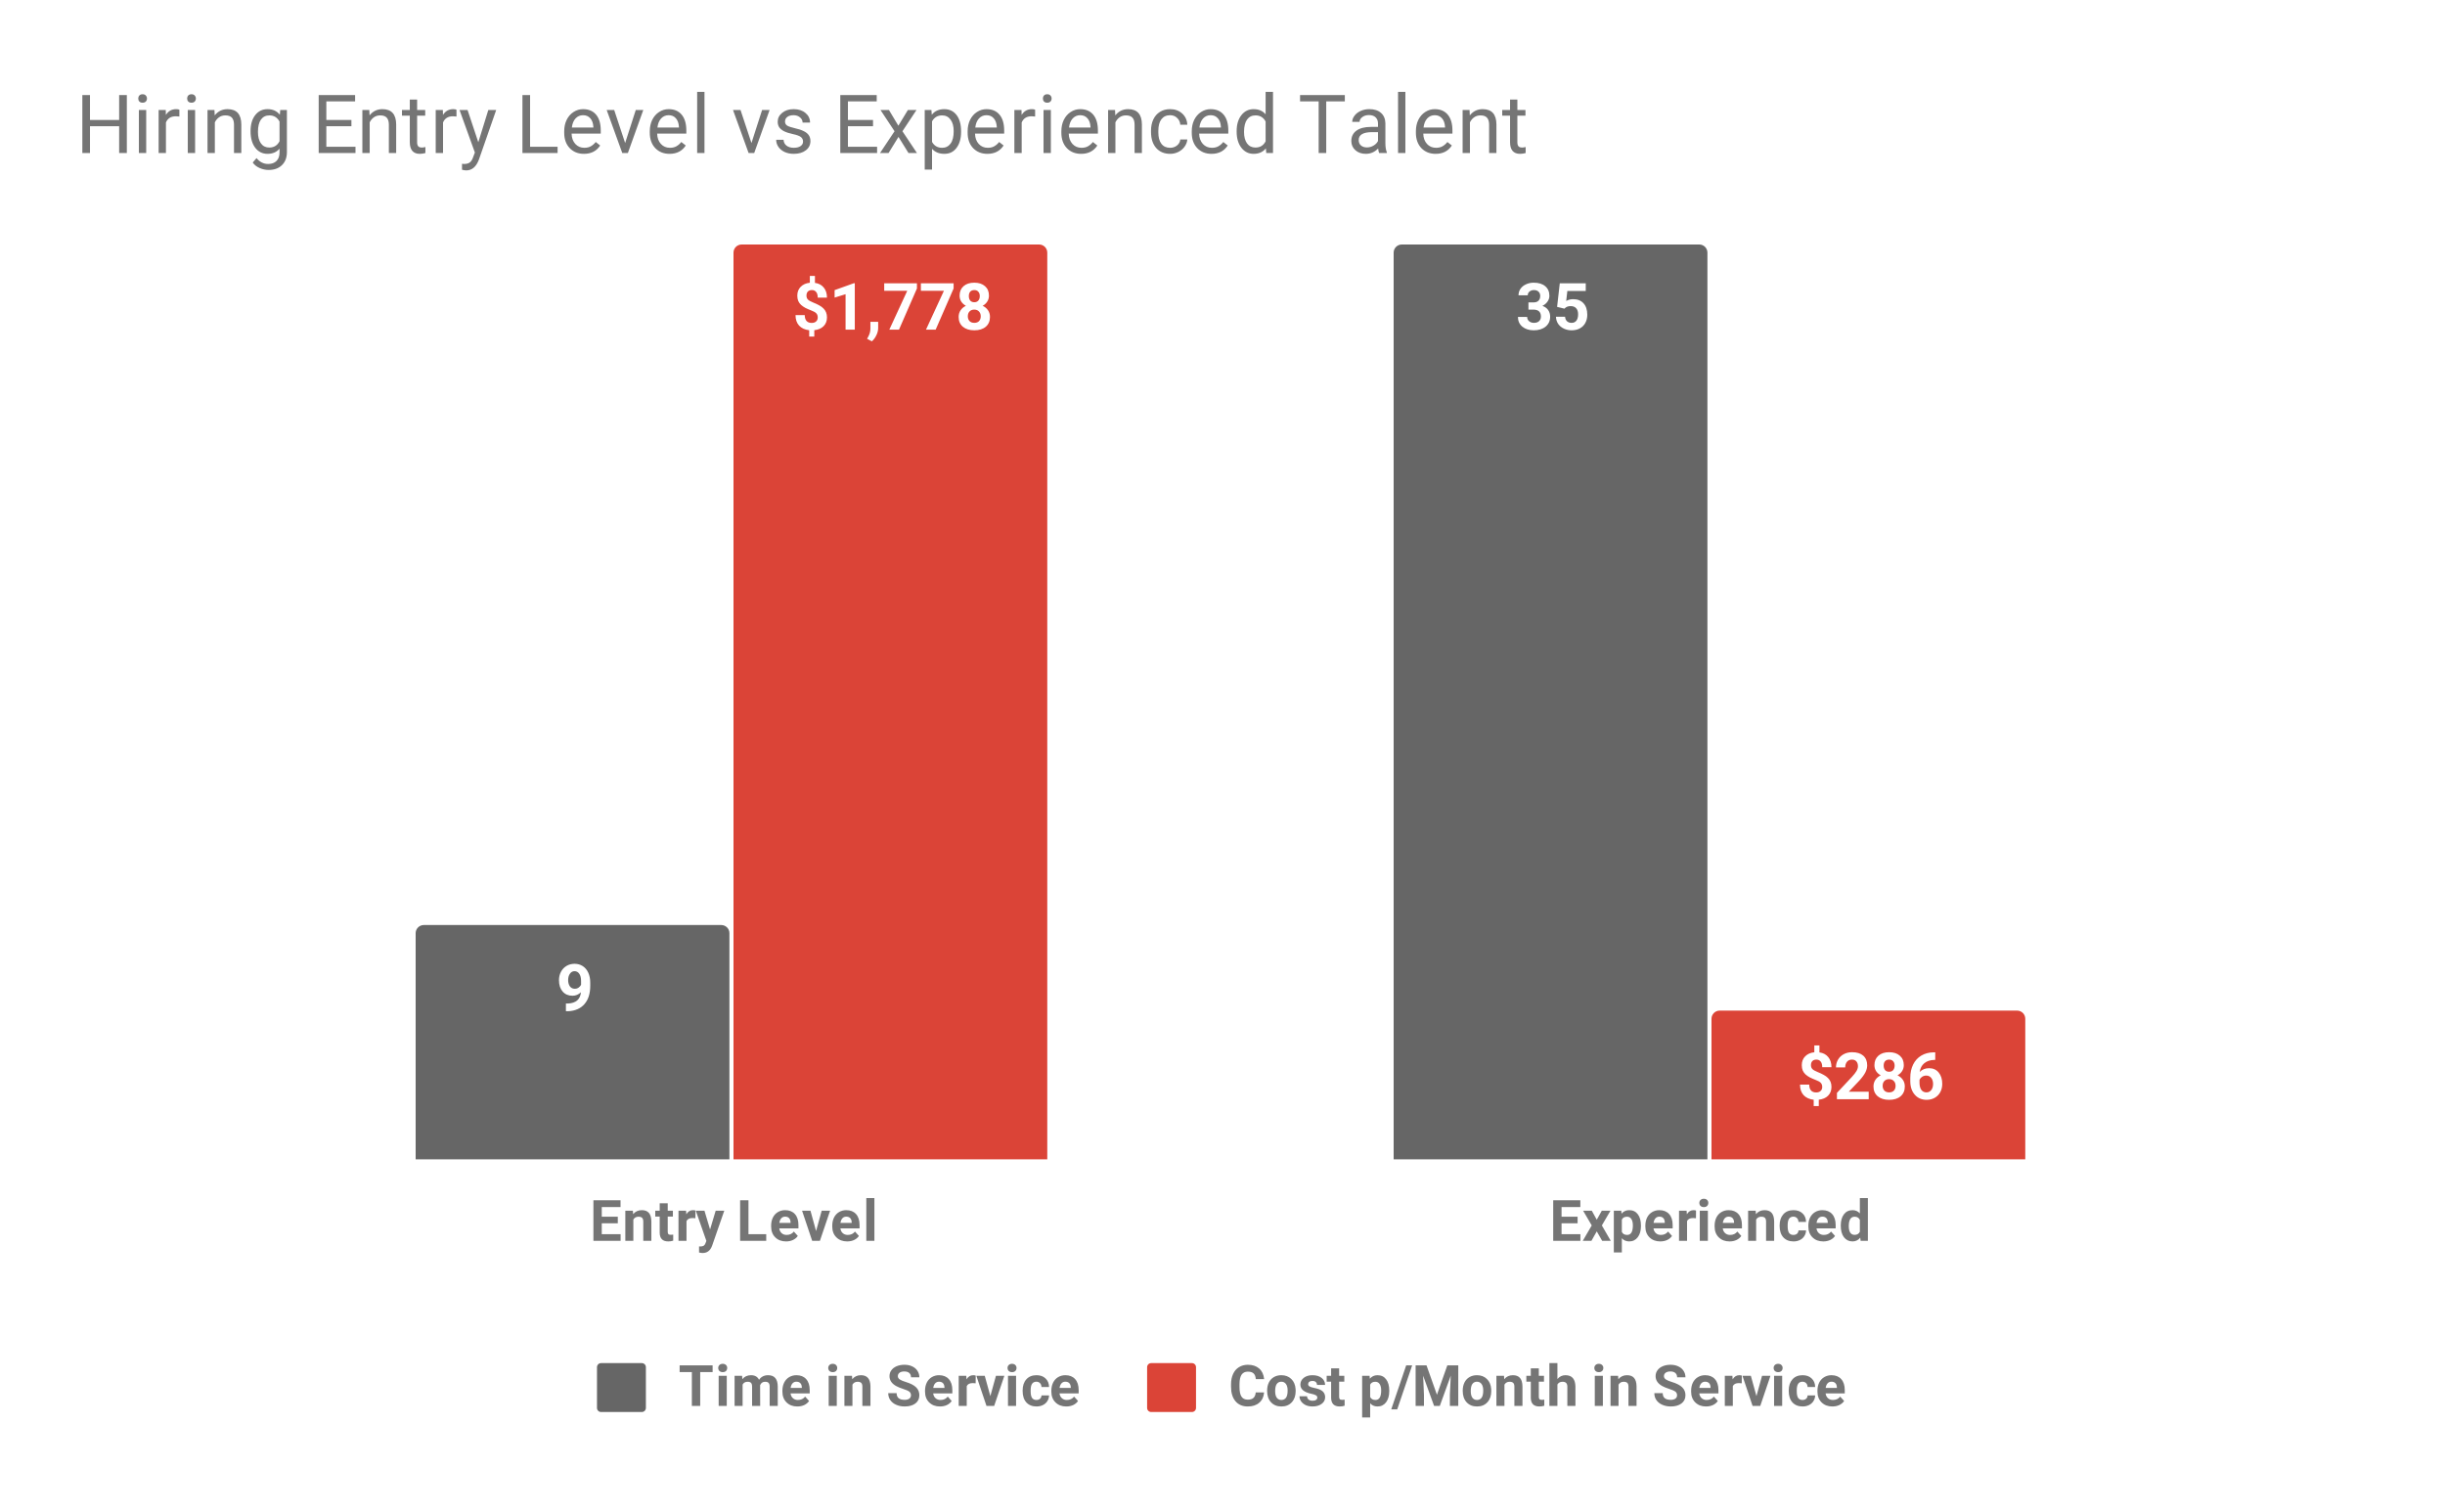 <svg version="1.1" viewBox="0.0 0.0 600.0 371.0" fill="none" stroke="none" stroke-linecap="square" stroke-miterlimit="10" width="600" height="371" xmlns:xlink="http://www.w3.org/1999/xlink" xmlns="http://www.w3.org/2000/svg"><path fill="#ffffff" d="M0 0L600.0 0L600.0 371.0L0 371.0L0 0Z" fill-rule="nonzero"/><clipPath id="id_0"><path d="M18.55 59.5L581.45 59.5L581.45 284.5L18.55 284.5L18.55 59.5Z" clip-rule="nonzero"/></clipPath><path stroke="#000000" stroke-width="0.0" stroke-linecap="butt" stroke-opacity="0.0" clip-path="url(#id_0)" d="M179.0 285.0L102.0 285.0L102.0 229.0C102.0 227.895 102.895 227.0 104.0 227.0L177.0 227.0C178.105 227.0 179.0 227.895 179.0 229.0Z" fill-rule="nonzero"/><path fill="#666666" clip-path="url(#id_0)" d="M179.0 285.0L102.0 285.0L102.0 229.0C102.0 227.895 102.895 227.0 104.0 227.0L177.0 227.0C178.105 227.0 179.0 227.895 179.0 229.0Z" fill-rule="nonzero"/><path stroke="#000000" stroke-width="0.0" stroke-linecap="butt" stroke-opacity="0.0" clip-path="url(#id_0)" d="M419.0 285.0L342.0 285.0L342.0 62.0C342.0 60.895 342.895 60.0 344.0 60.0L417.0 60.0C418.105 60.0 419.0 60.895 419.0 62.0Z" fill-rule="nonzero"/><path fill="#666666" clip-path="url(#id_0)" d="M419.0 285.0L342.0 285.0L342.0 62.0C342.0 60.895 342.895 60.0 344.0 60.0L417.0 60.0C418.105 60.0 419.0 60.895 419.0 62.0Z" fill-rule="nonzero"/><path stroke="#000000" stroke-width="0.0" stroke-linecap="butt" stroke-opacity="0.0" clip-path="url(#id_0)" d="M257.0 285.0L180.0 285.0L180.0 62.0C180.0 60.895 180.895 60.0 182.0 60.0L255.0 60.0C256.105 60.0 257.0 60.895 257.0 62.0Z" fill-rule="nonzero"/><path fill="#db4437" clip-path="url(#id_0)" d="M257.0 285.0L180.0 285.0L180.0 62.0C180.0 60.895 180.895 60.0 182.0 60.0L255.0 60.0C256.105 60.0 257.0 60.895 257.0 62.0Z" fill-rule="nonzero"/><path stroke="#000000" stroke-width="0.0" stroke-linecap="butt" stroke-opacity="0.0" clip-path="url(#id_0)" d="M497.0 285.0L420.0 285.0L420.0 250.0C420.0 248.895 420.895 248.0 422.0 248.0L495.0 248.0C496.105 248.0 497.0 248.895 497.0 250.0Z" fill-rule="nonzero"/><path fill="#db4437" clip-path="url(#id_0)" d="M497.0 285.0L420.0 285.0L420.0 250.0C420.0 248.895 420.895 248.0 422.0 248.0L495.0 248.0C496.105 248.0 497.0 248.895 497.0 250.0Z" fill-rule="nonzero"/><path stroke="#666666" stroke-width="3.0" stroke-linejoin="round" stroke-linecap="round" d="M142.562 243.496Q141.672 244.355 140.5 244.355Q138.984 244.355 138.078 243.324Q137.172 242.293 137.172 240.527Q137.172 239.418 137.656 238.48Q138.156 237.543 139.031 237.027Q139.906 236.512 141.0 236.512Q142.125 236.512 143.0 237.074Q143.875 237.637 144.359 238.699Q144.844 239.746 144.844 241.105L144.844 241.933Q144.844 244.777 143.422 246.402Q142.016 248.027 139.422 248.152L138.875 248.152L138.875 246.262L139.375 246.262Q142.312 246.121 142.562 243.496ZM141.047 242.637Q141.594 242.637 141.984 242.355Q142.391 242.074 142.594 241.668L142.594 240.746Q142.594 239.59 142.156 238.965Q141.719 238.324 140.984 238.324Q140.297 238.324 139.859 238.949Q139.422 239.574 139.422 240.512Q139.422 241.433 139.844 242.043Q140.281 242.637 141.047 242.637Z" fill-rule="nonzero"/><path fill="#ffffff" d="M142.562 243.496Q141.672 244.355 140.5 244.355Q138.984 244.355 138.078 243.324Q137.172 242.293 137.172 240.527Q137.172 239.418 137.656 238.48Q138.156 237.543 139.031 237.027Q139.906 236.512 141.0 236.512Q142.125 236.512 143.0 237.074Q143.875 237.637 144.359 238.699Q144.844 239.746 144.844 241.105L144.844 241.933Q144.844 244.777 143.422 246.402Q142.016 248.027 139.422 248.152L138.875 248.152L138.875 246.262L139.375 246.262Q142.312 246.121 142.562 243.496ZM141.047 242.637Q141.594 242.637 141.984 242.355Q142.391 242.074 142.594 241.668L142.594 240.746Q142.594 239.59 142.156 238.965Q141.719 238.324 140.984 238.324Q140.297 238.324 139.859 238.949Q139.422 239.574 139.422 240.512Q139.422 241.433 139.844 242.043Q140.281 242.637 141.047 242.637Z" fill-rule="nonzero"/><path stroke="#666666" stroke-width="3.0" stroke-linejoin="round" stroke-linecap="round" d="M375.078 74.213L376.281 74.213Q377.141 74.213 377.547 73.791Q377.969 73.353 377.969 72.634Q377.969 71.947 377.547 71.572Q377.141 71.181 376.422 71.181Q375.781 71.181 375.344 71.541Q374.906 71.9 374.906 72.463L372.641 72.463Q372.641 71.572 373.125 70.869Q373.609 70.166 374.469 69.775Q375.328 69.369 376.375 69.369Q378.172 69.369 379.188 70.228Q380.219 71.088 380.219 72.603Q380.219 73.384 379.734 74.041Q379.266 74.697 378.5 75.056Q379.453 75.4 379.922 76.088Q380.406 76.775 380.406 77.713Q380.406 79.228 379.297 80.15Q378.188 81.056 376.375 81.056Q374.672 81.056 373.578 80.166Q372.5 79.259 372.5 77.775L374.766 77.775Q374.766 78.416 375.234 78.822Q375.719 79.228 376.422 79.228Q377.234 79.228 377.688 78.806Q378.141 78.384 378.141 77.681Q378.141 75.978 376.266 75.978L375.078 75.978L375.078 74.213ZM382.109 75.306L382.766 69.525L389.141 69.525L389.141 71.4L384.625 71.4L384.344 73.853Q385.141 73.416 386.047 73.416Q387.672 73.416 388.594 74.431Q389.516 75.431 389.516 77.244Q389.516 78.353 389.047 79.228Q388.594 80.088 387.719 80.572Q386.859 81.056 385.672 81.056Q384.641 81.056 383.75 80.634Q382.875 80.213 382.359 79.463Q381.859 78.697 381.828 77.728L384.062 77.728Q384.125 78.447 384.547 78.838Q384.984 79.228 385.672 79.228Q386.438 79.228 386.844 78.681Q387.266 78.134 387.266 77.119Q387.266 76.15 386.781 75.634Q386.312 75.119 385.438 75.119Q384.625 75.119 384.125 75.541L383.906 75.744L382.109 75.306Z" fill-rule="nonzero"/><path fill="#ffffff" d="M375.078 74.213L376.281 74.213Q377.141 74.213 377.547 73.791Q377.969 73.353 377.969 72.634Q377.969 71.947 377.547 71.572Q377.141 71.181 376.422 71.181Q375.781 71.181 375.344 71.541Q374.906 71.9 374.906 72.463L372.641 72.463Q372.641 71.572 373.125 70.869Q373.609 70.166 374.469 69.775Q375.328 69.369 376.375 69.369Q378.172 69.369 379.188 70.228Q380.219 71.088 380.219 72.603Q380.219 73.384 379.734 74.041Q379.266 74.697 378.5 75.056Q379.453 75.4 379.922 76.088Q380.406 76.775 380.406 77.713Q380.406 79.228 379.297 80.15Q378.188 81.056 376.375 81.056Q374.672 81.056 373.578 80.166Q372.5 79.259 372.5 77.775L374.766 77.775Q374.766 78.416 375.234 78.822Q375.719 79.228 376.422 79.228Q377.234 79.228 377.688 78.806Q378.141 78.384 378.141 77.681Q378.141 75.978 376.266 75.978L375.078 75.978L375.078 74.213ZM382.109 75.306L382.766 69.525L389.141 69.525L389.141 71.4L384.625 71.4L384.344 73.853Q385.141 73.416 386.047 73.416Q387.672 73.416 388.594 74.431Q389.516 75.431 389.516 77.244Q389.516 78.353 389.047 79.228Q388.594 80.088 387.719 80.572Q386.859 81.056 385.672 81.056Q384.641 81.056 383.75 80.634Q382.875 80.213 382.359 79.463Q381.859 78.697 381.828 77.728L384.062 77.728Q384.125 78.447 384.547 78.838Q384.984 79.228 385.672 79.228Q386.438 79.228 386.844 78.681Q387.266 78.134 387.266 77.119Q387.266 76.15 386.781 75.634Q386.312 75.119 385.438 75.119Q384.625 75.119 384.125 75.541L383.906 75.744L382.109 75.306Z" fill-rule="nonzero"/><path stroke="#db4437" stroke-width="3.0" stroke-linejoin="round" stroke-linecap="round" d="M200.672 77.9Q200.672 77.259 200.312 76.884Q199.969 76.509 199.109 76.197Q198.266 75.869 197.641 75.556Q197.031 75.228 196.578 74.822Q196.141 74.416 195.891 73.869Q195.656 73.306 195.656 72.541Q195.656 71.213 196.5 70.369Q197.344 69.525 198.734 69.384L198.734 67.713L199.984 67.713L199.984 69.416Q201.375 69.603 202.156 70.572Q202.938 71.525 202.938 73.041L200.672 73.041Q200.672 72.103 200.281 71.65Q199.906 71.181 199.25 71.181Q198.609 71.181 198.25 71.541Q197.906 71.9 197.906 72.541Q197.906 73.134 198.25 73.494Q198.594 73.853 199.531 74.228Q200.469 74.603 201.062 74.947Q201.672 75.275 202.078 75.697Q202.5 76.103 202.719 76.65Q202.938 77.181 202.938 77.884Q202.938 79.213 202.109 80.041Q201.281 80.869 199.828 81.025L199.828 82.588L198.578 82.588L198.578 81.041Q196.984 80.853 196.094 79.9Q195.219 78.931 195.219 77.322L197.484 77.322Q197.484 78.259 197.922 78.759Q198.359 79.244 199.188 79.244Q199.875 79.244 200.266 78.884Q200.672 78.525 200.672 77.9ZM209.766 80.9L207.5 80.9L207.5 72.197L204.812 73.025L204.812 71.197L209.516 69.509L209.766 69.509L209.766 80.9ZM213.953 83.759L212.781 83.134L213.062 82.634Q213.578 81.681 213.594 80.728L213.594 78.978L215.5 78.978L215.5 80.541Q215.484 81.416 215.047 82.291Q214.625 83.181 213.953 83.759ZM225.016 70.791L220.609 80.9L218.234 80.9L222.641 71.353L216.984 71.353L216.984 69.525L225.016 69.525L225.016 70.791ZM234.016 70.791L229.609 80.9L227.234 80.9L231.641 71.353L225.984 71.353L225.984 69.525L234.016 69.525L234.016 70.791ZM242.688 72.541Q242.688 73.369 242.266 74.009Q241.859 74.65 241.141 75.041Q241.969 75.431 242.453 76.134Q242.938 76.838 242.938 77.775Q242.938 79.291 241.906 80.181Q240.875 81.056 239.094 81.056Q237.328 81.056 236.281 80.181Q235.25 79.291 235.25 77.775Q235.25 76.838 235.734 76.134Q236.219 75.431 237.031 75.041Q236.312 74.65 235.891 74.009Q235.484 73.369 235.484 72.541Q235.484 71.088 236.453 70.228Q237.422 69.369 239.094 69.369Q240.75 69.369 241.719 70.228Q242.688 71.072 242.688 72.541ZM240.672 77.619Q240.672 76.869 240.234 76.431Q239.812 75.978 239.078 75.978Q238.359 75.978 237.922 76.431Q237.5 76.869 237.5 77.619Q237.5 78.338 237.922 78.791Q238.344 79.228 239.094 79.228Q239.828 79.228 240.25 78.806Q240.672 78.369 240.672 77.619ZM240.438 72.65Q240.438 71.994 240.078 71.588Q239.734 71.181 239.094 71.181Q238.453 71.181 238.094 71.572Q237.75 71.963 237.75 72.65Q237.75 73.338 238.094 73.759Q238.453 74.166 239.094 74.166Q239.734 74.166 240.078 73.759Q240.438 73.338 240.438 72.65Z" fill-rule="nonzero"/><path fill="#ffffff" d="M200.672 77.9Q200.672 77.259 200.312 76.884Q199.969 76.509 199.109 76.197Q198.266 75.869 197.641 75.556Q197.031 75.228 196.578 74.822Q196.141 74.416 195.891 73.869Q195.656 73.306 195.656 72.541Q195.656 71.213 196.5 70.369Q197.344 69.525 198.734 69.384L198.734 67.713L199.984 67.713L199.984 69.416Q201.375 69.603 202.156 70.572Q202.938 71.525 202.938 73.041L200.672 73.041Q200.672 72.103 200.281 71.65Q199.906 71.181 199.25 71.181Q198.609 71.181 198.25 71.541Q197.906 71.9 197.906 72.541Q197.906 73.134 198.25 73.494Q198.594 73.853 199.531 74.228Q200.469 74.603 201.062 74.947Q201.672 75.275 202.078 75.697Q202.5 76.103 202.719 76.65Q202.938 77.181 202.938 77.884Q202.938 79.213 202.109 80.041Q201.281 80.869 199.828 81.025L199.828 82.588L198.578 82.588L198.578 81.041Q196.984 80.853 196.094 79.9Q195.219 78.931 195.219 77.322L197.484 77.322Q197.484 78.259 197.922 78.759Q198.359 79.244 199.188 79.244Q199.875 79.244 200.266 78.884Q200.672 78.525 200.672 77.9ZM209.766 80.9L207.5 80.9L207.5 72.197L204.812 73.025L204.812 71.197L209.516 69.509L209.766 69.509L209.766 80.9ZM213.953 83.759L212.781 83.134L213.062 82.634Q213.578 81.681 213.594 80.728L213.594 78.978L215.5 78.978L215.5 80.541Q215.484 81.416 215.047 82.291Q214.625 83.181 213.953 83.759ZM225.016 70.791L220.609 80.9L218.234 80.9L222.641 71.353L216.984 71.353L216.984 69.525L225.016 69.525L225.016 70.791ZM234.016 70.791L229.609 80.9L227.234 80.9L231.641 71.353L225.984 71.353L225.984 69.525L234.016 69.525L234.016 70.791ZM242.688 72.541Q242.688 73.369 242.266 74.009Q241.859 74.65 241.141 75.041Q241.969 75.431 242.453 76.134Q242.938 76.838 242.938 77.775Q242.938 79.291 241.906 80.181Q240.875 81.056 239.094 81.056Q237.328 81.056 236.281 80.181Q235.25 79.291 235.25 77.775Q235.25 76.838 235.734 76.134Q236.219 75.431 237.031 75.041Q236.312 74.65 235.891 74.009Q235.484 73.369 235.484 72.541Q235.484 71.088 236.453 70.228Q237.422 69.369 239.094 69.369Q240.75 69.369 241.719 70.228Q242.688 71.072 242.688 72.541ZM240.672 77.619Q240.672 76.869 240.234 76.431Q239.812 75.978 239.078 75.978Q238.359 75.978 237.922 76.431Q237.5 76.869 237.5 77.619Q237.5 78.338 237.922 78.791Q238.344 79.228 239.094 79.228Q239.828 79.228 240.25 78.806Q240.672 78.369 240.672 77.619ZM240.438 72.65Q240.438 71.994 240.078 71.588Q239.734 71.181 239.094 71.181Q238.453 71.181 238.094 71.572Q237.75 71.963 237.75 72.65Q237.75 73.338 238.094 73.759Q238.453 74.166 239.094 74.166Q239.734 74.166 240.078 73.759Q240.438 73.338 240.438 72.65Z" fill-rule="nonzero"/><path stroke="#db4437" stroke-width="3.0" stroke-linejoin="round" stroke-linecap="round" d="M447.172 266.739Q447.172 266.099 446.812 265.724Q446.469 265.349 445.609 265.036Q444.766 264.708 444.141 264.396Q443.531 264.067 443.078 263.661Q442.641 263.255 442.391 262.708Q442.156 262.146 442.156 261.38Q442.156 260.052 443.0 259.208Q443.844 258.364 445.234 258.224L445.234 256.552L446.484 256.552L446.484 258.255Q447.875 258.442 448.656 259.411Q449.438 260.364 449.438 261.88L447.172 261.88Q447.172 260.942 446.781 260.489Q446.406 260.021 445.75 260.021Q445.109 260.021 444.75 260.38Q444.406 260.739 444.406 261.38Q444.406 261.974 444.75 262.333Q445.094 262.692 446.031 263.067Q446.969 263.442 447.562 263.786Q448.172 264.114 448.578 264.536Q449.0 264.942 449.219 265.489Q449.438 266.021 449.438 266.724Q449.438 268.052 448.609 268.88Q447.781 269.708 446.328 269.864L446.328 271.427L445.078 271.427L445.078 269.88Q443.484 269.692 442.594 268.739Q441.719 267.771 441.719 266.161L443.984 266.161Q443.984 267.099 444.422 267.599Q444.859 268.083 445.688 268.083Q446.375 268.083 446.766 267.724Q447.172 267.364 447.172 266.739ZM458.578 269.739L450.781 269.739L450.781 268.192L454.453 264.271Q455.219 263.442 455.578 262.833Q455.938 262.208 455.938 261.646Q455.938 260.896 455.547 260.458Q455.172 260.021 454.469 260.021Q453.703 260.021 453.25 260.552Q452.812 261.083 452.812 261.942L450.547 261.942Q450.547 260.896 451.047 260.036Q451.547 259.177 452.453 258.692Q453.359 258.208 454.5 258.208Q456.266 258.208 457.234 259.052Q458.203 259.896 458.203 261.427Q458.203 262.271 457.766 263.146Q457.328 264.021 456.266 265.192L453.688 267.911L458.578 267.911L458.578 269.739ZM467.188 261.38Q467.188 262.208 466.766 262.849Q466.359 263.489 465.641 263.88Q466.469 264.271 466.953 264.974Q467.438 265.677 467.438 266.614Q467.438 268.13 466.406 269.021Q465.375 269.896 463.594 269.896Q461.828 269.896 460.781 269.021Q459.75 268.13 459.75 266.614Q459.75 265.677 460.234 264.974Q460.719 264.271 461.531 263.88Q460.812 263.489 460.391 262.849Q459.984 262.208 459.984 261.38Q459.984 259.927 460.953 259.067Q461.922 258.208 463.594 258.208Q465.25 258.208 466.219 259.067Q467.188 259.911 467.188 261.38ZM465.172 266.458Q465.172 265.708 464.734 265.271Q464.312 264.817 463.578 264.817Q462.859 264.817 462.422 265.271Q462.0 265.708 462.0 266.458Q462.0 267.177 462.422 267.63Q462.844 268.067 463.594 268.067Q464.328 268.067 464.75 267.646Q465.172 267.208 465.172 266.458ZM464.938 261.489Q464.938 260.833 464.578 260.427Q464.234 260.021 463.594 260.021Q462.953 260.021 462.594 260.411Q462.25 260.802 462.25 261.489Q462.25 262.177 462.594 262.599Q462.953 263.005 463.594 263.005Q464.234 263.005 464.578 262.599Q464.938 262.177 464.938 261.489ZM474.906 258.239L474.906 260.099L474.688 260.099Q473.156 260.13 472.219 260.911Q471.281 261.677 471.094 263.052Q472.0 262.13 473.391 262.13Q474.875 262.13 475.75 263.192Q476.625 264.255 476.625 265.989Q476.625 267.099 476.141 268.005Q475.656 268.896 474.781 269.396Q473.906 269.896 472.797 269.896Q471.0 269.896 469.891 268.646Q468.781 267.396 468.781 265.302L468.781 264.489Q468.781 262.646 469.484 261.224Q470.188 259.802 471.484 259.036Q472.797 258.255 474.531 258.239L474.906 258.239ZM472.703 263.942Q472.156 263.942 471.703 264.224Q471.266 264.505 471.047 264.974L471.047 265.661Q471.047 266.802 471.484 267.442Q471.938 268.067 472.75 268.067Q473.469 268.067 473.922 267.505Q474.375 266.927 474.375 266.005Q474.375 265.083 473.922 264.521Q473.469 263.942 472.703 263.942Z" fill-rule="nonzero"/><path fill="#ffffff" d="M447.172 266.739Q447.172 266.099 446.812 265.724Q446.469 265.349 445.609 265.036Q444.766 264.708 444.141 264.396Q443.531 264.067 443.078 263.661Q442.641 263.255 442.391 262.708Q442.156 262.146 442.156 261.38Q442.156 260.052 443.0 259.208Q443.844 258.364 445.234 258.224L445.234 256.552L446.484 256.552L446.484 258.255Q447.875 258.442 448.656 259.411Q449.438 260.364 449.438 261.88L447.172 261.88Q447.172 260.942 446.781 260.489Q446.406 260.021 445.75 260.021Q445.109 260.021 444.75 260.38Q444.406 260.739 444.406 261.38Q444.406 261.974 444.75 262.333Q445.094 262.692 446.031 263.067Q446.969 263.442 447.562 263.786Q448.172 264.114 448.578 264.536Q449.0 264.942 449.219 265.489Q449.438 266.021 449.438 266.724Q449.438 268.052 448.609 268.88Q447.781 269.708 446.328 269.864L446.328 271.427L445.078 271.427L445.078 269.88Q443.484 269.692 442.594 268.739Q441.719 267.771 441.719 266.161L443.984 266.161Q443.984 267.099 444.422 267.599Q444.859 268.083 445.688 268.083Q446.375 268.083 446.766 267.724Q447.172 267.364 447.172 266.739ZM458.578 269.739L450.781 269.739L450.781 268.192L454.453 264.271Q455.219 263.442 455.578 262.833Q455.938 262.208 455.938 261.646Q455.938 260.896 455.547 260.458Q455.172 260.021 454.469 260.021Q453.703 260.021 453.25 260.552Q452.812 261.083 452.812 261.942L450.547 261.942Q450.547 260.896 451.047 260.036Q451.547 259.177 452.453 258.692Q453.359 258.208 454.5 258.208Q456.266 258.208 457.234 259.052Q458.203 259.896 458.203 261.427Q458.203 262.271 457.766 263.146Q457.328 264.021 456.266 265.192L453.688 267.911L458.578 267.911L458.578 269.739ZM467.188 261.38Q467.188 262.208 466.766 262.849Q466.359 263.489 465.641 263.88Q466.469 264.271 466.953 264.974Q467.438 265.677 467.438 266.614Q467.438 268.13 466.406 269.021Q465.375 269.896 463.594 269.896Q461.828 269.896 460.781 269.021Q459.75 268.13 459.75 266.614Q459.75 265.677 460.234 264.974Q460.719 264.271 461.531 263.88Q460.812 263.489 460.391 262.849Q459.984 262.208 459.984 261.38Q459.984 259.927 460.953 259.067Q461.922 258.208 463.594 258.208Q465.25 258.208 466.219 259.067Q467.188 259.911 467.188 261.38ZM465.172 266.458Q465.172 265.708 464.734 265.271Q464.312 264.817 463.578 264.817Q462.859 264.817 462.422 265.271Q462.0 265.708 462.0 266.458Q462.0 267.177 462.422 267.63Q462.844 268.067 463.594 268.067Q464.328 268.067 464.75 267.646Q465.172 267.208 465.172 266.458ZM464.938 261.489Q464.938 260.833 464.578 260.427Q464.234 260.021 463.594 260.021Q462.953 260.021 462.594 260.411Q462.25 260.802 462.25 261.489Q462.25 262.177 462.594 262.599Q462.953 263.005 463.594 263.005Q464.234 263.005 464.578 262.599Q464.938 262.177 464.938 261.489ZM474.906 258.239L474.906 260.099L474.688 260.099Q473.156 260.13 472.219 260.911Q471.281 261.677 471.094 263.052Q472.0 262.13 473.391 262.13Q474.875 262.13 475.75 263.192Q476.625 264.255 476.625 265.989Q476.625 267.099 476.141 268.005Q475.656 268.896 474.781 269.396Q473.906 269.896 472.797 269.896Q471.0 269.896 469.891 268.646Q468.781 267.396 468.781 265.302L468.781 264.489Q468.781 262.646 469.484 261.224Q470.188 259.802 471.484 259.036Q472.797 258.255 474.531 258.239L474.906 258.239ZM472.703 263.942Q472.156 263.942 471.703 264.224Q471.266 264.505 471.047 264.974L471.047 265.661Q471.047 266.802 471.484 267.442Q471.938 268.067 472.75 268.067Q473.469 268.067 473.922 267.505Q474.375 266.927 474.375 266.005Q474.375 265.083 473.922 264.521Q473.469 263.942 472.703 263.942Z" fill-rule="nonzero"/><path fill="#757575" d="M151.609 300.188L147.672 300.188L147.672 302.859L152.297 302.859L152.297 304.5L145.625 304.5L145.625 294.547L152.281 294.547L152.281 296.203L147.672 296.203L147.672 298.578L151.609 298.578L151.609 300.188ZM155.312 297.109L155.375 297.953Q156.172 296.969 157.5 296.969Q158.672 296.969 159.25 297.656Q159.828 298.344 159.843 299.719L159.843 304.5L157.859 304.5L157.859 299.766Q157.859 299.141 157.578 298.859Q157.312 298.578 156.672 298.578Q155.843 298.578 155.422 299.281L155.422 304.5L153.453 304.5L153.453 297.109L155.312 297.109ZM163.859 295.281L163.859 297.109L165.125 297.109L165.125 298.547L163.859 298.547L163.859 302.25Q163.859 302.656 164.015 302.844Q164.172 303.016 164.625 303.016Q164.953 303.016 165.203 302.969L165.203 304.453Q164.625 304.641 164 304.641Q161.922 304.641 161.89 302.531L161.89 298.547L160.797 298.547L160.797 297.109L161.89 297.109L161.89 295.281L163.859 295.281ZM170.656 298.953Q170.25 298.906 169.937 298.906Q168.812 298.906 168.468 299.656L168.468 304.5L166.5 304.5L166.5 297.109L168.359 297.109L168.422 297.984Q169.015 296.969 170.062 296.969Q170.39 296.969 170.672 297.062L170.656 298.953ZM174.25 301.703L175.625 297.109L177.734 297.109L174.765 305.656L174.609 306.031Q173.937 307.484 172.422 307.484Q171.984 307.484 171.547 307.359L171.547 305.859L171.843 305.875Q172.406 305.875 172.672 305.703Q172.953 305.531 173.109 305.125L173.343 304.516L170.75 297.109L172.875 297.109L174.25 301.703ZM183.672 302.859L188.031 302.859L188.031 304.5L181.625 304.5L181.625 294.547L183.672 294.547L183.672 302.859ZM192.89 304.641Q191.265 304.641 190.25 303.641Q189.234 302.641 189.234 300.984L189.234 300.781Q189.234 299.672 189.656 298.797Q190.093 297.922 190.875 297.453Q191.672 296.969 192.672 296.969Q194.203 296.969 195.062 297.922Q195.937 298.875 195.937 300.641L195.937 301.438L191.234 301.438Q191.328 302.172 191.812 302.609Q192.297 303.047 193.031 303.047Q194.172 303.047 194.812 302.219L195.781 303.297Q195.343 303.938 194.578 304.297Q193.828 304.641 192.89 304.641ZM192.672 298.562Q192.078 298.562 191.718 298.969Q191.359 299.359 191.25 300.094L194 300.094L194 299.938Q193.984 299.281 193.64 298.922Q193.297 298.562 192.672 298.562ZM200.265 302.094L201.64 297.109L203.703 297.109L201.203 304.5L199.312 304.5L196.828 297.109L198.89 297.109L200.265 302.094ZM207.89 304.641Q206.265 304.641 205.25 303.641Q204.234 302.641 204.234 300.984L204.234 300.781Q204.234 299.672 204.656 298.797Q205.093 297.922 205.875 297.453Q206.672 296.969 207.672 296.969Q209.203 296.969 210.062 297.922Q210.937 298.875 210.937 300.641L210.937 301.438L206.234 301.438Q206.328 302.172 206.812 302.609Q207.297 303.047 208.031 303.047Q209.172 303.047 209.812 302.219L210.781 303.297Q210.343 303.938 209.578 304.297Q208.828 304.641 207.89 304.641ZM207.672 298.562Q207.078 298.562 206.718 298.969Q206.359 299.359 206.25 300.094L209 300.094L209 299.938Q208.984 299.281 208.64 298.922Q208.297 298.562 207.672 298.562ZM214.578 304.5L212.593 304.5L212.593 294.0L214.578 294.0L214.578 304.5Z" fill-rule="nonzero"/><path fill="#757575" d="M387.141 300.188L383.203 300.188L383.203 302.859L387.828 302.859L387.828 304.5L381.157 304.5L381.157 294.547L387.813 294.547L387.813 296.203L383.203 296.203L383.203 298.578L387.141 298.578L387.141 300.188ZM391.844 299.312L393.078 297.109L395.203 297.109L393.094 300.719L395.282 304.5L393.172 304.5L391.844 302.172L390.532 304.5L388.407 304.5L390.61 300.719L388.5 297.109L390.625 297.109L391.844 299.312ZM402.688 300.875Q402.688 302.578 401.907 303.609Q401.125 304.641 399.813 304.641Q398.688 304.641 398 303.859L398 307.344L396.032 307.344L396.032 297.109L397.86 297.109L397.922 297.828Q398.641 296.969 399.797 296.969Q401.172 296.969 401.922 297.984Q402.688 298.984 402.688 300.766L402.688 300.875ZM400.703 300.719Q400.703 299.688 400.328 299.141Q399.969 298.578 399.282 298.578Q398.344 298.578 398 299.281L398 302.312Q398.36 303.047 399.297 303.047Q400.703 303.047 400.703 300.719ZM407.422 304.641Q405.797 304.641 404.782 303.641Q403.766 302.641 403.766 300.984L403.766 300.781Q403.766 299.672 404.188 298.797Q404.625 297.922 405.407 297.453Q406.203 296.969 407.203 296.969Q408.735 296.969 409.594 297.922Q410.469 298.875 410.469 300.641L410.469 301.438L405.766 301.438Q405.86 302.172 406.344 302.609Q406.828 303.047 407.563 303.047Q408.703 303.047 409.344 302.219L410.313 303.297Q409.875 303.938 409.11 304.297Q408.36 304.641 407.422 304.641ZM407.203 298.562Q406.61 298.562 406.25 298.969Q405.891 299.359 405.782 300.094L408.532 300.094L408.532 299.938Q408.516 299.281 408.172 298.922Q407.828 298.562 407.203 298.562ZM416.188 298.953Q415.782 298.906 415.469 298.906Q414.344 298.906 414 299.656L414 304.5L412.032 304.5L412.032 297.109L413.891 297.109L413.953 297.984Q414.547 296.969 415.594 296.969Q415.922 296.969 416.203 297.062L416.188 298.953ZM419.11 304.5L417.125 304.5L417.125 297.109L419.11 297.109L419.11 304.5ZM417.016 295.188Q417.016 294.75 417.313 294.469Q417.61 294.172 418.125 294.172Q418.625 294.172 418.922 294.469Q419.219 294.75 419.219 295.188Q419.219 295.641 418.922 295.938Q418.625 296.219 418.125 296.219Q417.625 296.219 417.313 295.938Q417.016 295.641 417.016 295.188ZM424.422 304.641Q422.797 304.641 421.782 303.641Q420.766 302.641 420.766 300.984L420.766 300.781Q420.766 299.672 421.188 298.797Q421.625 297.922 422.407 297.453Q423.203 296.969 424.203 296.969Q425.735 296.969 426.594 297.922Q427.469 298.875 427.469 300.641L427.469 301.438L422.766 301.438Q422.86 302.172 423.344 302.609Q423.828 303.047 424.563 303.047Q425.703 303.047 426.344 302.219L427.313 303.297Q426.875 303.938 426.11 304.297Q425.36 304.641 424.422 304.641ZM424.203 298.562Q423.61 298.562 423.25 298.969Q422.891 299.359 422.782 300.094L425.532 300.094L425.532 299.938Q425.516 299.281 425.172 298.922Q424.828 298.562 424.203 298.562ZM430.844 297.109L430.907 297.953Q431.703 296.969 433.032 296.969Q434.203 296.969 434.782 297.656Q435.36 298.344 435.375 299.719L435.375 304.5L433.391 304.5L433.391 299.766Q433.391 299.141 433.11 298.859Q432.844 298.578 432.203 298.578Q431.375 298.578 430.953 299.281L430.953 304.5L428.985 304.5L428.985 297.109L430.844 297.109ZM440.094 303.047Q440.641 303.047 440.985 302.75Q441.328 302.438 441.344 301.938L443.203 301.938Q443.188 302.688 442.782 303.328Q442.391 303.953 441.688 304.297Q440.985 304.641 440.141 304.641Q438.547 304.641 437.625 303.641Q436.719 302.625 436.719 300.844L436.719 300.719Q436.719 299.0 437.625 297.984Q438.532 296.969 440.125 296.969Q441.516 296.969 442.344 297.766Q443.188 298.547 443.203 299.859L441.344 299.859Q441.328 299.281 440.985 298.922Q440.641 298.562 440.094 298.562Q439.391 298.562 439.032 299.078Q438.688 299.578 438.688 300.703L438.688 300.906Q438.688 302.047 439.032 302.547Q439.391 303.047 440.094 303.047ZM447.422 304.641Q445.797 304.641 444.782 303.641Q443.766 302.641 443.766 300.984L443.766 300.781Q443.766 299.672 444.188 298.797Q444.625 297.922 445.407 297.453Q446.203 296.969 447.203 296.969Q448.735 296.969 449.594 297.922Q450.469 298.875 450.469 300.641L450.469 301.438L445.766 301.438Q445.86 302.172 446.344 302.609Q446.828 303.047 447.563 303.047Q448.703 303.047 449.344 302.219L450.313 303.297Q449.875 303.938 449.11 304.297Q448.36 304.641 447.422 304.641ZM447.203 298.562Q446.61 298.562 446.25 298.969Q445.891 299.359 445.782 300.094L448.532 300.094L448.532 299.938Q448.516 299.281 448.172 298.922Q447.828 298.562 447.203 298.562ZM451.719 300.75Q451.719 299.016 452.485 298.0Q453.266 296.969 454.61 296.969Q455.703 296.969 456.407 297.766L456.407 294.0L458.375 294.0L458.375 304.5L456.594 304.5L456.5 303.719Q455.766 304.641 454.61 304.641Q453.297 304.641 452.5 303.609Q451.719 302.578 451.719 300.75ZM453.688 300.891Q453.688 301.922 454.047 302.484Q454.422 303.031 455.11 303.031Q456.032 303.031 456.407 302.266L456.407 299.344Q456.032 298.578 455.125 298.578Q453.688 298.578 453.688 300.891Z" fill-rule="nonzero"/><path fill="#666666" d="M146.5 335.503C146.5 334.95 146.948 334.503 147.5 334.503L157.5 334.503C158.052 334.503 158.5 334.95 158.5 335.503L158.5 345.503C158.5 346.055 158.052 346.503 157.5 346.503L147.5 346.503C146.948 346.503 146.5 346.055 146.5 345.503Z" fill-rule="nonzero"/><path fill="#757575" d="M174.875 336.706L171.828 336.706L171.828 345.003L169.781 345.003L169.781 336.706L166.781 336.706L166.781 335.05L174.875 335.05L174.875 336.706ZM178.344 345.003L176.359 345.003L176.359 337.612L178.344 337.612L178.344 345.003ZM176.25 335.69Q176.25 335.253 176.547 334.971Q176.844 334.675 177.359 334.675Q177.859 334.675 178.156 334.971Q178.453 335.253 178.453 335.69Q178.453 336.143 178.156 336.44Q177.859 336.721 177.359 336.721Q176.859 336.721 176.547 336.44Q176.25 336.143 176.25 335.69ZM182.109 337.612L182.172 338.44Q182.953 337.471 184.297 337.471Q185.734 337.471 186.266 338.596Q187.047 337.471 188.484 337.471Q189.688 337.471 190.266 338.175Q190.859 338.878 190.859 340.284L190.859 345.003L188.875 345.003L188.875 340.284Q188.875 339.659 188.625 339.378Q188.391 339.081 187.766 339.081Q186.875 339.081 186.531 339.925L186.547 345.003L184.562 345.003L184.562 340.3Q184.562 339.643 184.312 339.362Q184.062 339.081 183.453 339.081Q182.609 339.081 182.234 339.768L182.234 345.003L180.266 345.003L180.266 337.612L182.109 337.612ZM195.656 345.143Q194.031 345.143 193.016 344.143Q192.0 343.143 192.0 341.487L192.0 341.284Q192.0 340.175 192.422 339.3Q192.859 338.425 193.641 337.956Q194.438 337.471 195.438 337.471Q196.969 337.471 197.828 338.425Q198.703 339.378 198.703 341.143L198.703 341.94L194.0 341.94Q194.094 342.675 194.578 343.112Q195.062 343.55 195.797 343.55Q196.938 343.55 197.578 342.721L198.547 343.8Q198.109 344.44 197.344 344.8Q196.594 345.143 195.656 345.143ZM195.438 339.065Q194.844 339.065 194.484 339.471Q194.125 339.862 194.016 340.596L196.766 340.596L196.766 340.44Q196.75 339.784 196.406 339.425Q196.062 339.065 195.438 339.065ZM205.344 345.003L203.359 345.003L203.359 337.612L205.344 337.612L205.344 345.003ZM203.25 335.69Q203.25 335.253 203.547 334.971Q203.844 334.675 204.359 334.675Q204.859 334.675 205.156 334.971Q205.453 335.253 205.453 335.69Q205.453 336.143 205.156 336.44Q204.859 336.721 204.359 336.721Q203.859 336.721 203.547 336.44Q203.25 336.143 203.25 335.69ZM209.078 337.612L209.141 338.456Q209.938 337.471 211.266 337.471Q212.438 337.471 213.016 338.159Q213.594 338.846 213.609 340.221L213.609 345.003L211.625 345.003L211.625 340.268Q211.625 339.643 211.344 339.362Q211.078 339.081 210.438 339.081Q209.609 339.081 209.188 339.784L209.188 345.003L207.219 345.003L207.219 337.612L209.078 337.612ZM223.547 342.393Q223.547 341.815 223.141 341.503Q222.734 341.19 221.656 340.846Q220.594 340.503 219.969 340.159Q218.281 339.253 218.281 337.69Q218.281 336.893 218.734 336.268Q219.188 335.628 220.031 335.268Q220.891 334.909 221.953 334.909Q223.016 334.909 223.844 335.3Q224.688 335.69 225.141 336.393Q225.609 337.096 225.609 337.987L223.562 337.987Q223.562 337.3 223.125 336.925Q222.703 336.55 221.922 336.55Q221.172 336.55 220.75 336.862Q220.328 337.175 220.328 337.706Q220.328 338.19 220.812 338.518Q221.312 338.846 222.266 339.128Q224.016 339.659 224.812 340.44Q225.609 341.221 225.609 342.378Q225.609 343.675 224.625 344.409Q223.656 345.143 222.0 345.143Q220.844 345.143 219.906 344.721Q218.969 344.3 218.469 343.565Q217.969 342.831 217.969 341.878L220.031 341.878Q220.031 343.518 222.0 343.518Q222.734 343.518 223.141 343.221Q223.547 342.925 223.547 342.393ZM230.656 345.143Q229.031 345.143 228.016 344.143Q227.0 343.143 227.0 341.487L227.0 341.284Q227.0 340.175 227.422 339.3Q227.859 338.425 228.641 337.956Q229.438 337.471 230.438 337.471Q231.969 337.471 232.828 338.425Q233.703 339.378 233.703 341.143L233.703 341.94L229.0 341.94Q229.094 342.675 229.578 343.112Q230.062 343.55 230.797 343.55Q231.938 343.55 232.578 342.721L233.547 343.8Q233.109 344.44 232.344 344.8Q231.594 345.143 230.656 345.143ZM230.438 339.065Q229.844 339.065 229.484 339.471Q229.125 339.862 229.016 340.596L231.766 340.596L231.766 340.44Q231.75 339.784 231.406 339.425Q231.062 339.065 230.438 339.065ZM239.422 339.456Q239.016 339.409 238.703 339.409Q237.578 339.409 237.234 340.159L237.234 345.003L235.266 345.003L235.266 337.612L237.125 337.612L237.188 338.487Q237.781 337.471 238.828 337.471Q239.156 337.471 239.438 337.565L239.422 339.456ZM243.031 342.596L244.406 337.612L246.469 337.612L243.969 345.003L242.078 345.003L239.594 337.612L241.656 337.612L243.031 342.596ZM249.344 345.003L247.359 345.003L247.359 337.612L249.344 337.612L249.344 345.003ZM247.25 335.69Q247.25 335.253 247.547 334.971Q247.844 334.675 248.359 334.675Q248.859 334.675 249.156 334.971Q249.453 335.253 249.453 335.69Q249.453 336.143 249.156 336.44Q248.859 336.721 248.359 336.721Q247.859 336.721 247.547 336.44Q247.25 336.143 247.25 335.69ZM254.328 343.55Q254.875 343.55 255.219 343.253Q255.562 342.94 255.578 342.44L257.438 342.44Q257.422 343.19 257.016 343.831Q256.625 344.456 255.922 344.8Q255.219 345.143 254.375 345.143Q252.781 345.143 251.859 344.143Q250.953 343.128 250.953 341.346L250.953 341.221Q250.953 339.503 251.859 338.487Q252.766 337.471 254.359 337.471Q255.75 337.471 256.578 338.268Q257.422 339.05 257.438 340.362L255.578 340.362Q255.562 339.784 255.219 339.425Q254.875 339.065 254.328 339.065Q253.625 339.065 253.266 339.581Q252.922 340.081 252.922 341.206L252.922 341.409Q252.922 342.55 253.266 343.05Q253.625 343.55 254.328 343.55ZM261.656 345.143Q260.031 345.143 259.016 344.143Q258.0 343.143 258.0 341.487L258.0 341.284Q258.0 340.175 258.422 339.3Q258.859 338.425 259.641 337.956Q260.438 337.471 261.438 337.471Q262.969 337.471 263.828 338.425Q264.703 339.378 264.703 341.143L264.703 341.94L260.0 341.94Q260.094 342.675 260.578 343.112Q261.062 343.55 261.797 343.55Q262.938 343.55 263.578 342.721L264.547 343.8Q264.109 344.44 263.344 344.8Q262.594 345.143 261.656 345.143ZM261.438 339.065Q260.844 339.065 260.484 339.471Q260.125 339.862 260.016 340.596L262.766 340.596L262.766 340.44Q262.75 339.784 262.406 339.425Q262.062 339.065 261.438 339.065Z" fill-rule="nonzero"/><path fill="#db4437" d="M281.5 335.503C281.5 334.95 281.948 334.503 282.5 334.503L292.5 334.503C293.052 334.503 293.5 334.95 293.5 335.503L293.5 345.503C293.5 346.055 293.052 346.503 292.5 346.503L282.5 346.503C281.948 346.503 281.5 346.055 281.5 345.503Z" fill-rule="nonzero"/><path fill="#757575" d="M310.203 341.69Q310.094 343.3 309.016 344.221Q307.953 345.143 306.203 345.143Q304.281 345.143 303.188 343.862Q302.094 342.565 302.094 340.315L302.094 339.706Q302.094 338.268 302.594 337.175Q303.094 336.081 304.031 335.503Q304.984 334.909 306.219 334.909Q307.953 334.909 309.0 335.831Q310.047 336.753 310.219 338.425L308.172 338.425Q308.094 337.456 307.625 337.034Q307.172 336.596 306.219 336.596Q305.203 336.596 304.688 337.331Q304.188 338.065 304.172 339.612L304.172 340.362Q304.172 341.971 304.656 342.721Q305.141 343.471 306.203 343.471Q307.141 343.471 307.609 343.034Q308.078 342.596 308.156 341.69L310.203 341.69ZM310.953 341.237Q310.953 340.128 311.375 339.268Q311.797 338.409 312.594 337.94Q313.391 337.471 314.438 337.471Q315.938 337.471 316.875 338.393Q317.828 339.3 317.938 340.878L317.953 341.378Q317.953 343.081 317.0 344.112Q316.062 345.143 314.453 345.143Q312.859 345.143 311.906 344.112Q310.953 343.081 310.953 341.331L310.953 341.237ZM312.922 341.378Q312.922 342.425 313.312 342.987Q313.719 343.55 314.453 343.55Q315.172 343.55 315.578 343.003Q315.984 342.44 315.984 341.237Q315.984 340.206 315.578 339.643Q315.172 339.065 314.438 339.065Q313.719 339.065 313.312 339.628Q312.922 340.19 312.922 341.378ZM323.266 342.956Q323.266 342.596 322.906 342.393Q322.547 342.175 321.75 342.018Q319.109 341.456 319.109 339.768Q319.109 338.784 319.922 338.128Q320.75 337.471 322.062 337.471Q323.484 337.471 324.328 338.143Q325.172 338.8 325.172 339.862L323.188 339.862Q323.188 339.425 322.906 339.159Q322.641 338.878 322.062 338.878Q321.562 338.878 321.281 339.112Q321.016 339.331 321.016 339.675Q321.016 340.003 321.328 340.206Q321.641 340.409 322.375 340.565Q323.109 340.706 323.625 340.893Q325.188 341.456 325.188 342.878Q325.188 343.893 324.312 344.518Q323.453 345.143 322.078 345.143Q321.141 345.143 320.422 344.815Q319.703 344.471 319.297 343.893Q318.891 343.315 318.891 342.643L320.75 342.643Q320.781 343.175 321.141 343.456Q321.516 343.737 322.109 343.737Q322.688 343.737 322.969 343.518Q323.266 343.3 323.266 342.956ZM328.625 335.784L328.625 337.612L329.891 337.612L329.891 339.05L328.625 339.05L328.625 342.753Q328.625 343.159 328.781 343.346Q328.938 343.518 329.391 343.518Q329.719 343.518 329.969 343.471L329.969 344.956Q329.391 345.143 328.766 345.143Q326.688 345.143 326.656 343.034L326.656 339.05L325.562 339.05L325.562 337.612L326.656 337.612L326.656 335.784L328.625 335.784ZM340.922 341.378Q340.922 343.081 340.141 344.112Q339.359 345.143 338.047 345.143Q336.922 345.143 336.234 344.362L336.234 347.846L334.266 347.846L334.266 337.612L336.094 337.612L336.156 338.331Q336.875 337.471 338.031 337.471Q339.406 337.471 340.156 338.487Q340.922 339.487 340.922 341.268L340.922 341.378ZM338.938 341.221Q338.938 340.19 338.562 339.643Q338.203 339.081 337.516 339.081Q336.578 339.081 336.234 339.784L336.234 342.815Q336.594 343.55 337.531 343.55Q338.938 343.55 338.938 341.221ZM342.875 345.862L341.406 345.862L345.078 335.05L346.547 335.05L342.875 345.862ZM350.062 335.05L352.625 342.268L355.172 335.05L357.859 335.05L357.859 345.003L355.797 345.003L355.797 342.284L356.016 337.581L353.328 345.003L351.922 345.003L349.234 337.596L349.438 342.284L349.438 345.003L347.391 345.003L347.391 335.05L350.062 335.05ZM358.953 341.237Q358.953 340.128 359.375 339.268Q359.797 338.409 360.594 337.94Q361.391 337.471 362.438 337.471Q363.938 337.471 364.875 338.393Q365.828 339.3 365.938 340.878L365.953 341.378Q365.953 343.081 365.0 344.112Q364.062 345.143 362.453 345.143Q360.859 345.143 359.906 344.112Q358.953 343.081 358.953 341.331L358.953 341.237ZM360.922 341.378Q360.922 342.425 361.312 342.987Q361.719 343.55 362.453 343.55Q363.172 343.55 363.578 343.003Q363.984 342.44 363.984 341.237Q363.984 340.206 363.578 339.643Q363.172 339.065 362.438 339.065Q361.719 339.065 361.312 339.628Q360.922 340.19 360.922 341.378ZM369.078 337.612L369.141 338.456Q369.938 337.471 371.266 337.471Q372.438 337.471 373.016 338.159Q373.594 338.846 373.609 340.221L373.609 345.003L371.625 345.003L371.625 340.268Q371.625 339.643 371.344 339.362Q371.078 339.081 370.438 339.081Q369.609 339.081 369.188 339.784L369.188 345.003L367.219 345.003L367.219 337.612L369.078 337.612ZM377.625 335.784L377.625 337.612L378.891 337.612L378.891 339.05L377.625 339.05L377.625 342.753Q377.625 343.159 377.781 343.346Q377.938 343.518 378.391 343.518Q378.719 343.518 378.969 343.471L378.969 344.956Q378.391 345.143 377.766 345.143Q375.688 345.143 375.656 343.034L375.656 339.05L374.562 339.05L374.562 337.612L375.656 337.612L375.656 335.784L377.625 335.784ZM382.188 338.409Q382.969 337.471 384.156 337.471Q386.562 337.471 386.609 340.268L386.609 345.003L384.625 345.003L384.625 340.315Q384.625 339.69 384.344 339.393Q384.078 339.081 383.438 339.081Q382.578 339.081 382.188 339.753L382.188 345.003L380.219 345.003L380.219 334.503L382.188 334.503L382.188 338.409ZM393.344 345.003L391.359 345.003L391.359 337.612L393.344 337.612L393.344 345.003ZM391.25 335.69Q391.25 335.253 391.547 334.971Q391.844 334.675 392.359 334.675Q392.859 334.675 393.156 334.971Q393.453 335.253 393.453 335.69Q393.453 336.143 393.156 336.44Q392.859 336.721 392.359 336.721Q391.859 336.721 391.547 336.44Q391.25 336.143 391.25 335.69ZM397.078 337.612L397.141 338.456Q397.938 337.471 399.266 337.471Q400.438 337.471 401.016 338.159Q401.594 338.846 401.609 340.221L401.609 345.003L399.625 345.003L399.625 340.268Q399.625 339.643 399.344 339.362Q399.078 339.081 398.438 339.081Q397.609 339.081 397.188 339.784L397.188 345.003L395.219 345.003L395.219 337.612L397.078 337.612ZM411.547 342.393Q411.547 341.815 411.141 341.503Q410.734 341.19 409.656 340.846Q408.594 340.503 407.969 340.159Q406.281 339.253 406.281 337.69Q406.281 336.893 406.734 336.268Q407.188 335.628 408.031 335.268Q408.891 334.909 409.953 334.909Q411.016 334.909 411.844 335.3Q412.688 335.69 413.141 336.393Q413.609 337.096 413.609 337.987L411.562 337.987Q411.562 337.3 411.125 336.925Q410.703 336.55 409.922 336.55Q409.172 336.55 408.75 336.862Q408.328 337.175 408.328 337.706Q408.328 338.19 408.812 338.518Q409.312 338.846 410.266 339.128Q412.016 339.659 412.812 340.44Q413.609 341.221 413.609 342.378Q413.609 343.675 412.625 344.409Q411.656 345.143 410.0 345.143Q408.844 345.143 407.906 344.721Q406.969 344.3 406.469 343.565Q405.969 342.831 405.969 341.878L408.031 341.878Q408.031 343.518 410.0 343.518Q410.734 343.518 411.141 343.221Q411.547 342.925 411.547 342.393ZM418.656 345.143Q417.031 345.143 416.016 344.143Q415.0 343.143 415.0 341.487L415.0 341.284Q415.0 340.175 415.422 339.3Q415.859 338.425 416.641 337.956Q417.438 337.471 418.438 337.471Q419.969 337.471 420.828 338.425Q421.703 339.378 421.703 341.143L421.703 341.94L417.0 341.94Q417.094 342.675 417.578 343.112Q418.062 343.55 418.797 343.55Q419.938 343.55 420.578 342.721L421.547 343.8Q421.109 344.44 420.344 344.8Q419.594 345.143 418.656 345.143ZM418.438 339.065Q417.844 339.065 417.484 339.471Q417.125 339.862 417.016 340.596L419.766 340.596L419.766 340.44Q419.75 339.784 419.406 339.425Q419.062 339.065 418.438 339.065ZM427.422 339.456Q427.016 339.409 426.703 339.409Q425.578 339.409 425.234 340.159L425.234 345.003L423.266 345.003L423.266 337.612L425.125 337.612L425.188 338.487Q425.781 337.471 426.828 337.471Q427.156 337.471 427.438 337.565L427.422 339.456ZM431.031 342.596L432.406 337.612L434.469 337.612L431.969 345.003L430.078 345.003L427.594 337.612L429.656 337.612L431.031 342.596ZM437.344 345.003L435.359 345.003L435.359 337.612L437.344 337.612L437.344 345.003ZM435.25 335.69Q435.25 335.253 435.547 334.971Q435.844 334.675 436.359 334.675Q436.859 334.675 437.156 334.971Q437.453 335.253 437.453 335.69Q437.453 336.143 437.156 336.44Q436.859 336.721 436.359 336.721Q435.859 336.721 435.547 336.44Q435.25 336.143 435.25 335.69ZM442.328 343.55Q442.875 343.55 443.219 343.253Q443.562 342.94 443.578 342.44L445.438 342.44Q445.422 343.19 445.016 343.831Q444.625 344.456 443.922 344.8Q443.219 345.143 442.375 345.143Q440.781 345.143 439.859 344.143Q438.953 343.128 438.953 341.346L438.953 341.221Q438.953 339.503 439.859 338.487Q440.766 337.471 442.359 337.471Q443.75 337.471 444.578 338.268Q445.422 339.05 445.438 340.362L443.578 340.362Q443.562 339.784 443.219 339.425Q442.875 339.065 442.328 339.065Q441.625 339.065 441.266 339.581Q440.922 340.081 440.922 341.206L440.922 341.409Q440.922 342.55 441.266 343.05Q441.625 343.55 442.328 343.55ZM449.656 345.143Q448.031 345.143 447.016 344.143Q446.0 343.143 446.0 341.487L446.0 341.284Q446.0 340.175 446.422 339.3Q446.859 338.425 447.641 337.956Q448.438 337.471 449.438 337.471Q450.969 337.471 451.828 338.425Q452.703 339.378 452.703 341.143L452.703 341.94L448.0 341.94Q448.094 342.675 448.578 343.112Q449.062 343.55 449.797 343.55Q450.938 343.55 451.578 342.721L452.547 343.8Q452.109 344.44 451.344 344.8Q450.594 345.143 449.656 345.143ZM449.438 339.065Q448.844 339.065 448.484 339.471Q448.125 339.862 448.016 340.596L450.766 340.596L450.766 340.44Q450.75 339.784 450.406 339.425Q450.062 339.065 449.438 339.065Z" fill-rule="nonzero"/><path fill="#757575" d="M31.128 37.55L29.238 37.55L29.238 30.972L22.081 30.972L22.081 37.55L20.206 37.55L20.206 23.331L22.081 23.331L22.081 29.441L29.238 29.441L29.238 23.331L31.128 23.331L31.128 37.55ZM35.878 37.55L34.081 37.55L34.081 26.988L35.878 26.988L35.878 37.55ZM33.925 24.175Q33.925 23.738 34.191 23.441Q34.472 23.128 34.987 23.128Q35.519 23.128 35.784 23.441Q36.066 23.738 36.066 24.175Q36.066 24.613 35.784 24.909Q35.519 25.206 34.987 25.206Q34.472 25.206 34.191 24.909Q33.925 24.613 33.925 24.175ZM44.019 28.597Q43.612 28.534 43.144 28.534Q41.362 28.534 40.722 30.05L40.722 37.55L38.925 37.55L38.925 26.988L40.675 26.988L40.706 28.206Q41.597 26.784 43.222 26.784Q43.753 26.784 44.019 26.925L44.019 28.597ZM47.878 37.55L46.081 37.55L46.081 26.988L47.878 26.988L47.878 37.55ZM45.925 24.175Q45.925 23.738 46.191 23.441Q46.472 23.128 46.987 23.128Q47.519 23.128 47.784 23.441Q48.066 23.738 48.066 24.175Q48.066 24.613 47.784 24.909Q47.519 25.206 46.987 25.206Q46.472 25.206 46.191 24.909Q45.925 24.613 45.925 24.175ZM52.628 26.988L52.691 28.316Q53.894 26.784 55.847 26.784Q59.206 26.784 59.222 30.566L59.222 37.55L57.425 37.55L57.425 30.55Q57.409 29.409 56.894 28.863Q56.394 28.316 55.3 28.316Q54.425 28.316 53.753 28.784Q53.097 29.253 52.722 30.019L52.722 37.55L50.925 37.55L50.925 26.988L52.628 26.988ZM61.487 32.175Q61.487 29.706 62.628 28.253Q63.769 26.784 65.659 26.784Q67.597 26.784 68.675 28.159L68.769 26.988L70.409 26.988L70.409 37.3Q70.409 39.347 69.191 40.519Q67.987 41.706 65.925 41.706Q64.784 41.706 63.691 41.222Q62.597 40.737 62.019 39.878L62.956 38.8Q64.128 40.237 65.8 40.237Q67.128 40.237 67.862 39.487Q68.597 38.753 68.597 37.409L68.597 36.487Q67.519 37.753 65.644 37.753Q63.784 37.753 62.628 36.253Q61.487 34.753 61.487 32.175ZM63.3 32.378Q63.3 34.175 64.034 35.191Q64.769 36.206 66.081 36.206Q67.8 36.206 68.597 34.659L68.597 29.831Q67.769 28.316 66.112 28.316Q64.784 28.316 64.034 29.347Q63.3 30.378 63.3 32.378ZM86.237 30.972L80.081 30.972L80.081 36.019L87.237 36.019L87.237 37.55L78.206 37.55L78.206 23.331L87.144 23.331L87.144 24.878L80.081 24.878L80.081 29.441L86.237 29.441L86.237 30.972ZM90.628 26.988L90.691 28.316Q91.894 26.784 93.847 26.784Q97.206 26.784 97.222 30.566L97.222 37.55L95.425 37.55L95.425 30.55Q95.409 29.409 94.894 28.863Q94.394 28.316 93.3 28.316Q92.425 28.316 91.753 28.784Q91.097 29.253 90.722 30.019L90.722 37.55L88.925 37.55L88.925 26.988L90.628 26.988ZM102.362 24.425L102.362 26.988L104.347 26.988L104.347 28.378L102.362 28.378L102.362 34.925Q102.362 35.566 102.628 35.894Q102.894 36.206 103.534 36.206Q103.847 36.206 104.394 36.081L104.394 37.55Q103.675 37.753 103.003 37.753Q101.8 37.753 101.175 37.019Q100.566 36.284 100.566 34.925L100.566 28.378L98.644 28.378L98.644 26.988L100.566 26.988L100.566 24.425L102.362 24.425ZM112.019 28.597Q111.612 28.534 111.144 28.534Q109.362 28.534 108.722 30.05L108.722 37.55L106.925 37.55L106.925 26.988L108.675 26.988L108.706 28.206Q109.597 26.784 111.222 26.784Q111.753 26.784 112.019 26.925L112.019 28.597ZM117.378 34.909L119.831 26.988L121.769 26.988L117.519 39.175Q116.534 41.816 114.394 41.816L114.05 41.784L113.378 41.659L113.378 40.191L113.862 40.237Q114.784 40.237 115.284 39.862Q115.8 39.487 116.128 38.503L116.534 37.425L112.769 26.988L114.737 26.988L117.378 34.909ZM130.081 36.019L136.831 36.019L136.831 37.55L128.206 37.55L128.206 23.331L130.081 23.331L130.081 36.019ZM143.3 37.753Q141.159 37.753 139.8 36.347Q138.456 34.925 138.456 32.566L138.456 32.222Q138.456 30.659 139.05 29.425Q139.659 28.191 140.738 27.488Q141.816 26.784 143.081 26.784Q145.144 26.784 146.284 28.144Q147.425 29.503 147.425 32.034L147.425 32.784L140.269 32.784Q140.3 34.347 141.175 35.316Q142.05 36.269 143.394 36.269Q144.363 36.269 145.019 35.878Q145.691 35.487 146.191 34.847L147.284 35.706Q145.956 37.753 143.3 37.753ZM143.081 28.269Q141.988 28.269 141.238 29.066Q140.503 29.863 140.331 31.3L145.613 31.3L145.613 31.159Q145.534 29.784 144.863 29.034Q144.206 28.269 143.081 28.269ZM153.409 35.097L156.019 26.988L157.863 26.988L154.081 37.55L152.706 37.55L148.878 26.988L150.722 26.988L153.409 35.097ZM164.3 37.753Q162.159 37.753 160.8 36.347Q159.456 34.925 159.456 32.566L159.456 32.222Q159.456 30.659 160.05 29.425Q160.659 28.191 161.738 27.488Q162.816 26.784 164.081 26.784Q166.144 26.784 167.284 28.144Q168.425 29.503 168.425 32.034L168.425 32.784L161.269 32.784Q161.3 34.347 162.175 35.316Q163.05 36.269 164.394 36.269Q165.363 36.269 166.019 35.878Q166.691 35.487 167.191 34.847L168.284 35.706Q166.956 37.753 164.3 37.753ZM164.081 28.269Q162.988 28.269 162.238 29.066Q161.503 29.863 161.331 31.3L166.613 31.3L166.613 31.159Q166.534 29.784 165.863 29.034Q165.206 28.269 164.081 28.269ZM172.878 37.55L171.081 37.55L171.081 22.55L172.878 22.55L172.878 37.55ZM184.409 35.097L187.019 26.988L188.863 26.988L185.081 37.55L183.706 37.55L179.878 26.988L181.722 26.988L184.409 35.097ZM197.066 34.753Q197.066 34.019 196.519 33.612Q195.972 33.206 194.597 32.909Q193.222 32.612 192.409 32.206Q191.613 31.8 191.222 31.238Q190.847 30.659 190.847 29.878Q190.847 28.581 191.941 27.691Q193.034 26.784 194.753 26.784Q196.55 26.784 197.659 27.722Q198.784 28.644 198.784 30.081L196.956 30.081Q196.956 29.347 196.331 28.816Q195.706 28.269 194.753 28.269Q193.753 28.269 193.191 28.706Q192.644 29.128 192.644 29.831Q192.644 30.472 193.159 30.816Q193.675 31.144 195.034 31.456Q196.394 31.753 197.222 32.175Q198.066 32.581 198.472 33.175Q198.878 33.769 198.878 34.612Q198.878 36.034 197.738 36.894Q196.613 37.753 194.8 37.753Q193.534 37.753 192.55 37.3Q191.581 36.847 191.019 36.05Q190.472 35.237 190.472 34.3L192.284 34.3Q192.331 35.206 193.003 35.737Q193.691 36.269 194.8 36.269Q195.831 36.269 196.441 35.862Q197.066 35.441 197.066 34.753ZM214.238 30.972L208.081 30.972L208.081 36.019L215.238 36.019L215.238 37.55L206.206 37.55L206.206 23.331L215.144 23.331L215.144 24.878L208.081 24.878L208.081 29.441L214.238 29.441L214.238 30.972ZM220.456 30.847L222.8 26.988L224.909 26.988L221.456 32.206L225.019 37.55L222.941 37.55L220.488 33.597L218.05 37.55L215.956 37.55L219.519 32.206L216.066 26.988L218.144 26.988L220.456 30.847ZM235.847 32.378Q235.847 34.8 234.738 36.284Q233.644 37.753 231.753 37.753Q229.831 37.753 228.722 36.519L228.722 41.612L226.925 41.612L226.925 26.988L228.566 26.988L228.659 28.159Q229.753 26.784 231.722 26.784Q233.628 26.784 234.738 28.222Q235.847 29.659 235.847 32.222L235.847 32.378ZM234.034 32.175Q234.034 30.394 233.269 29.363Q232.519 28.316 231.191 28.316Q229.55 28.316 228.722 29.769L228.722 34.831Q229.534 36.269 231.206 36.269Q232.503 36.269 233.269 35.237Q234.034 34.206 234.034 32.175ZM242.3 37.753Q240.159 37.753 238.8 36.347Q237.456 34.925 237.456 32.566L237.456 32.222Q237.456 30.659 238.05 29.425Q238.659 28.191 239.738 27.488Q240.816 26.784 242.081 26.784Q244.144 26.784 245.284 28.144Q246.425 29.503 246.425 32.034L246.425 32.784L239.269 32.784Q239.3 34.347 240.175 35.316Q241.05 36.269 242.394 36.269Q243.363 36.269 244.019 35.878Q244.691 35.487 245.191 34.847L246.284 35.706Q244.956 37.753 242.3 37.753ZM242.081 28.269Q240.988 28.269 240.238 29.066Q239.503 29.863 239.331 31.3L244.613 31.3L244.613 31.159Q244.534 29.784 243.863 29.034Q243.206 28.269 242.081 28.269ZM254.019 28.597Q253.613 28.534 253.144 28.534Q251.363 28.534 250.722 30.05L250.722 37.55L248.925 37.55L248.925 26.988L250.675 26.988L250.706 28.206Q251.597 26.784 253.222 26.784Q253.753 26.784 254.019 26.925L254.019 28.597ZM257.878 37.55L256.081 37.55L256.081 26.988L257.878 26.988L257.878 37.55ZM255.925 24.175Q255.925 23.738 256.191 23.441Q256.472 23.128 256.988 23.128Q257.519 23.128 257.784 23.441Q258.066 23.738 258.066 24.175Q258.066 24.613 257.784 24.909Q257.519 25.206 256.988 25.206Q256.472 25.206 256.191 24.909Q255.925 24.613 255.925 24.175ZM265.3 37.753Q263.159 37.753 261.8 36.347Q260.456 34.925 260.456 32.566L260.456 32.222Q260.456 30.659 261.05 29.425Q261.659 28.191 262.738 27.488Q263.816 26.784 265.081 26.784Q267.144 26.784 268.284 28.144Q269.425 29.503 269.425 32.034L269.425 32.784L262.269 32.784Q262.3 34.347 263.175 35.316Q264.05 36.269 265.394 36.269Q266.363 36.269 267.019 35.878Q267.691 35.487 268.191 34.847L269.284 35.706Q267.956 37.753 265.3 37.753ZM265.081 28.269Q263.988 28.269 263.238 29.066Q262.503 29.863 262.331 31.3L267.613 31.3L267.613 31.159Q267.534 29.784 266.863 29.034Q266.206 28.269 265.081 28.269ZM273.628 26.988L273.691 28.316Q274.894 26.784 276.847 26.784Q280.206 26.784 280.222 30.566L280.222 37.55L278.425 37.55L278.425 30.55Q278.409 29.409 277.894 28.863Q277.394 28.316 276.3 28.316Q275.425 28.316 274.753 28.784Q274.097 29.253 273.722 30.019L273.722 37.55L271.925 37.55L271.925 26.988L273.628 26.988ZM287.159 36.269Q288.128 36.269 288.847 35.691Q289.566 35.097 289.644 34.222L291.363 34.222Q291.3 35.128 290.722 35.956Q290.159 36.769 289.191 37.269Q288.238 37.753 287.159 37.753Q285.003 37.753 283.722 36.316Q282.456 34.862 282.456 32.362L282.456 32.066Q282.456 30.519 283.019 29.316Q283.581 28.113 284.644 27.456Q285.706 26.784 287.144 26.784Q288.925 26.784 290.097 27.847Q291.284 28.909 291.363 30.613L289.644 30.613Q289.566 29.597 288.863 28.941Q288.175 28.269 287.144 28.269Q285.769 28.269 285.003 29.269Q284.253 30.253 284.253 32.128L284.253 32.472Q284.253 34.3 285.003 35.284Q285.753 36.269 287.159 36.269ZM297.3 37.753Q295.159 37.753 293.8 36.347Q292.456 34.925 292.456 32.566L292.456 32.222Q292.456 30.659 293.05 29.425Q293.659 28.191 294.738 27.488Q295.816 26.784 297.081 26.784Q299.144 26.784 300.284 28.144Q301.425 29.503 301.425 32.034L301.425 32.784L294.269 32.784Q294.3 34.347 295.175 35.316Q296.05 36.269 297.394 36.269Q298.363 36.269 299.019 35.878Q299.691 35.487 300.191 34.847L301.284 35.706Q299.956 37.753 297.3 37.753ZM297.081 28.269Q295.988 28.269 295.238 29.066Q294.503 29.863 294.331 31.3L299.613 31.3L299.613 31.159Q299.534 29.784 298.863 29.034Q298.206 28.269 297.081 28.269ZM303.472 32.175Q303.472 29.753 304.628 28.269Q305.784 26.784 307.644 26.784Q309.503 26.784 310.581 28.05L310.581 22.55L312.394 22.55L312.394 37.55L310.738 37.55L310.644 36.409Q309.566 37.753 307.628 37.753Q305.8 37.753 304.628 36.253Q303.472 34.737 303.472 32.316L303.472 32.175ZM305.284 32.378Q305.284 34.175 306.019 35.191Q306.769 36.206 308.081 36.206Q309.8 36.206 310.581 34.675L310.581 29.816Q309.784 28.316 308.097 28.316Q306.769 28.316 306.019 29.347Q305.284 30.378 305.284 32.378ZM330.019 24.878L325.456 24.878L325.456 37.55L323.597 37.55L323.597 24.878L319.034 24.878L319.034 23.331L330.019 23.331L330.019 24.878ZM338.441 37.55Q338.284 37.237 338.191 36.441Q336.925 37.753 335.175 37.753Q333.613 37.753 332.613 36.862Q331.613 35.972 331.613 34.612Q331.613 32.972 332.863 32.066Q334.128 31.144 336.394 31.144L338.159 31.144L338.159 30.316Q338.159 29.363 337.581 28.8Q337.019 28.238 335.925 28.238Q334.956 28.238 334.3 28.738Q333.644 29.222 333.644 29.909L331.831 29.909Q331.831 29.128 332.394 28.394Q332.956 27.644 333.909 27.222Q334.878 26.784 336.034 26.784Q337.863 26.784 338.894 27.706Q339.925 28.613 339.972 30.222L339.972 35.081Q339.972 36.534 340.331 37.394L340.331 37.55L338.441 37.55ZM335.441 36.175Q336.3 36.175 337.05 35.737Q337.816 35.3 338.159 34.597L338.159 32.425L336.738 32.425Q333.425 32.425 333.425 34.362Q333.425 35.222 333.988 35.706Q334.55 36.175 335.441 36.175ZM344.878 37.55L343.081 37.55L343.081 22.55L344.878 22.55L344.878 37.55ZM352.3 37.753Q350.159 37.753 348.8 36.347Q347.456 34.925 347.456 32.566L347.456 32.222Q347.456 30.659 348.05 29.425Q348.659 28.191 349.738 27.488Q350.816 26.784 352.081 26.784Q354.144 26.784 355.284 28.144Q356.425 29.503 356.425 32.034L356.425 32.784L349.269 32.784Q349.3 34.347 350.175 35.316Q351.05 36.269 352.394 36.269Q353.363 36.269 354.019 35.878Q354.691 35.487 355.191 34.847L356.284 35.706Q354.956 37.753 352.3 37.753ZM352.081 28.269Q350.988 28.269 350.238 29.066Q349.503 29.863 349.331 31.3L354.613 31.3L354.613 31.159Q354.534 29.784 353.863 29.034Q353.206 28.269 352.081 28.269ZM360.628 26.988L360.691 28.316Q361.894 26.784 363.847 26.784Q367.206 26.784 367.222 30.566L367.222 37.55L365.425 37.55L365.425 30.55Q365.409 29.409 364.894 28.863Q364.394 28.316 363.3 28.316Q362.425 28.316 361.753 28.784Q361.097 29.253 360.722 30.019L360.722 37.55L358.925 37.55L358.925 26.988L360.628 26.988ZM372.363 24.425L372.363 26.988L374.347 26.988L374.347 28.378L372.363 28.378L372.363 34.925Q372.363 35.566 372.628 35.894Q372.894 36.206 373.534 36.206Q373.847 36.206 374.394 36.081L374.394 37.55Q373.675 37.753 373.003 37.753Q371.8 37.753 371.175 37.019Q370.566 36.284 370.566 34.925L370.566 28.378L368.644 28.378L368.644 26.988L370.566 26.988L370.566 24.425L372.363 24.425Z" fill-rule="nonzero"/></svg>